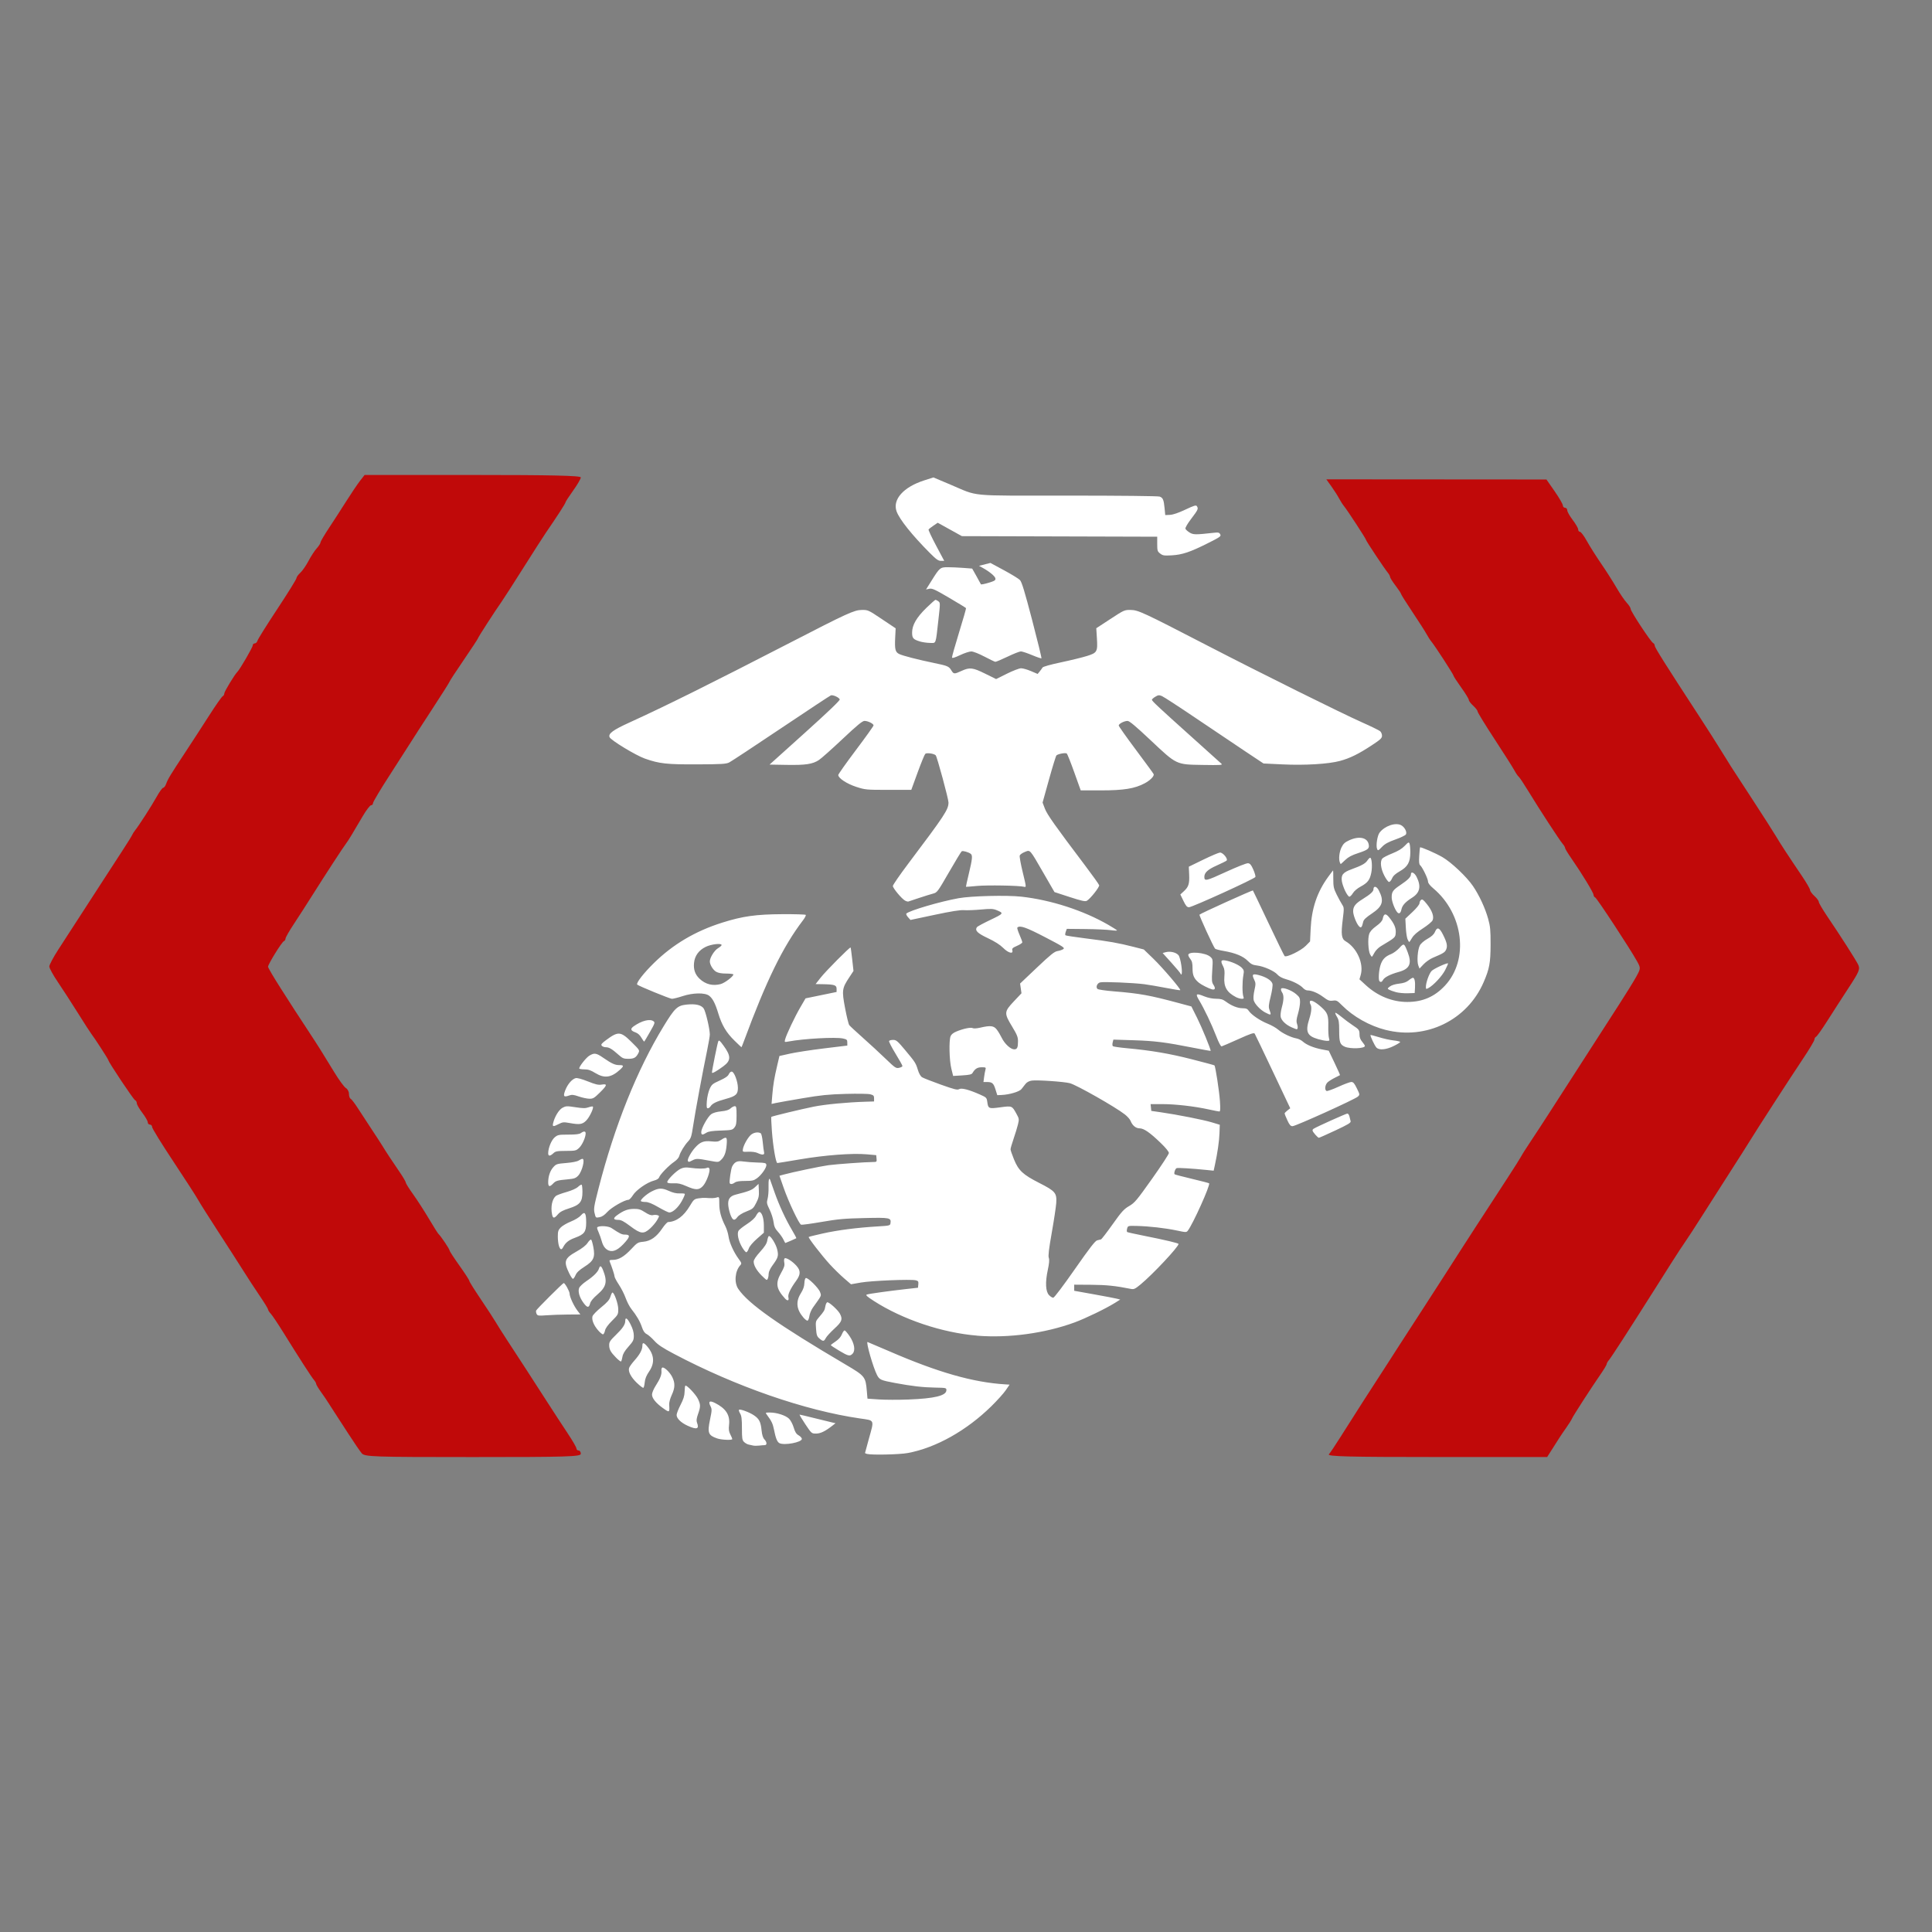<?xml version="1.0" encoding="UTF-8" standalone="no"?>
<!-- Created with Inkscape (http://www.inkscape.org/) -->

<svg
   width="150mm"
   height="150mm"
   viewBox="0 0 150 150"
   version="1.1"
   id="svg5"
   inkscape:export-filename="C:\Users\eliso\Documents\GitHub\marinecoders.github.io\assets\press\marinecoders_profile.png"
   inkscape:export-xdpi="86.699997"
   inkscape:export-ydpi="86.699997"
   inkscape:version="1.1.1 (3bf5ae0d25, 2021-09-20)"
   sodipodi:docname="marinecoders_small_text.svg"
   xmlns:inkscape="http://www.inkscape.org/namespaces/inkscape"
   xmlns:sodipodi="http://sodipodi.sourceforge.net/DTD/sodipodi-0.dtd"
   xmlns="http://www.w3.org/2000/svg"
   xmlns:svg="http://www.w3.org/2000/svg">
  <rect x="0" y="0" width="150" height="150" fill="#808080" stroke="none"/>
  <sodipodi:namedview
     id="namedview7"
     pagecolor="#979797"
     bordercolor="#666666"
     borderopacity="1.0"
     inkscape:pageshadow="2"
     inkscape:pageopacity="0"
     inkscape:pagecheckerboard="0"
     inkscape:document-units="mm"
     showgrid="false"
     inkscape:zoom="1.0104048"
     inkscape:cx="283.54972"
     inkscape:cy="333.03484"
     inkscape:window-width="1920"
     inkscape:window-height="991"
     inkscape:window-x="-9"
     inkscape:window-y="-9"
     inkscape:window-maximized="1"
     inkscape:current-layer="layer1" />
  <defs
     id="defs2">
    <rect
       x="-757.37"
       y="449.82"
       width="272.733"
       height="180.211"
       id="rect39684" />
  </defs>
  <g
     inkscape:label="Layer 1"
     inkscape:groupmode="layer"
     id="layer1">
    <circle
       style="fill:#d02929;fill-opacity:1;stroke:none;stroke-width:1;stroke-linecap:round;stroke-linejoin:round;paint-order:stroke fill markers"
       id="path19550"
       cx="164.285"
       cy="16.803"
       r="5" />
    <circle
       style="fill:#961c1c;fill-opacity:1;stroke:none;stroke-width:1;stroke-linecap:round;stroke-linejoin:round;paint-order:stroke fill markers"
       id="path19550-5"
       cx="164.47"
       cy="22.821"
       r="5" />
    <circle
       style="fill:#6f1414;fill-opacity:1;stroke:none;stroke-width:1;stroke-linecap:round;stroke-linejoin:round;paint-order:stroke fill markers"
       id="path19550-6"
       cx="164.378"
       cy="28.932"
       r="5" />
    <circle
       style="fill:#3a0b0b;fill-opacity:1;stroke:none;stroke-width:1;stroke-linecap:round;stroke-linejoin:round;paint-order:stroke fill markers"
       id="path19550-6-8"
       cx="164.47"
       cy="34.949"
       r="5" />
    <circle
       style="fill:#1a0505;fill-opacity:1;stroke:none;stroke-width:1;stroke-linecap:round;stroke-linejoin:round;paint-order:stroke fill markers"
       id="path19550-6-8-1"
       cx="164.563"
       cy="40.226"
       r="5" />
    <path
       style="fill:#c00909;stroke-width:0.17"
       d="m 28.082,112.827 c -0.14,-0.163 -0.598,-0.832 -1.018,-1.486 -0.421,-0.654 -0.91,-1.409 -1.089,-1.678 -0.178,-0.269 -0.4,-0.615 -0.494,-0.768 -0.093,-0.153 -0.342,-0.518 -0.552,-0.81 -0.21,-0.293 -0.382,-0.581 -0.382,-0.64 0,-0.06 -0.079,-0.201 -0.176,-0.313 -0.19,-0.221 -1.144,-1.7 -2.371,-3.677 -0.42,-0.677 -0.86,-1.333 -0.976,-1.457 -0.117,-0.124 -0.212,-0.274 -0.212,-0.331 0,-0.058 -0.296,-0.541 -0.658,-1.073 -0.362,-0.532 -0.921,-1.388 -1.243,-1.902 -0.322,-0.514 -1.191,-1.867 -1.932,-3.007 -0.741,-1.14 -1.465,-2.286 -1.609,-2.547 -0.144,-0.261 -1.004,-1.592 -1.91,-2.958 -0.907,-1.366 -1.649,-2.57 -1.649,-2.675 0,-0.105 -0.076,-0.191 -0.17,-0.191 -0.093,0 -0.17,-0.081 -0.17,-0.181 0,-0.1 -0.191,-0.432 -0.425,-0.738 -0.233,-0.306 -0.425,-0.639 -0.425,-0.739 0,-0.1 -0.061,-0.208 -0.136,-0.239 -0.127,-0.053 -2.071,-2.965 -2.071,-3.102 0,-0.067 -1.103,-1.772 -1.326,-2.049 -0.075,-0.093 -0.543,-0.819 -1.04,-1.613 -0.497,-0.794 -1.199,-1.879 -1.561,-2.412 -0.362,-0.532 -0.659,-1.075 -0.659,-1.205 0,-0.13 0.318,-0.726 0.706,-1.324 0.388,-0.598 1.077,-1.661 1.53,-2.362 0.453,-0.701 0.899,-1.388 0.99,-1.528 0.091,-0.14 0.536,-0.828 0.989,-1.528 0.453,-0.701 1.123,-1.732 1.488,-2.293 0.365,-0.56 0.695,-1.092 0.733,-1.181 0.037,-0.089 0.133,-0.242 0.213,-0.34 0.292,-0.358 1.282,-1.896 1.672,-2.597 0.221,-0.397 0.455,-0.722 0.52,-0.722 0.065,0 0.167,-0.134 0.226,-0.297 0.139,-0.384 0.328,-0.696 1.472,-2.43 0.52,-0.788 1.361,-2.083 1.868,-2.877 0.507,-0.794 0.98,-1.469 1.05,-1.5 0.07,-0.031 0.127,-0.128 0.127,-0.216 0,-0.144 0.805,-1.473 1.018,-1.68 0.196,-0.192 1.19,-1.902 1.19,-2.049 0,-0.087 0.071,-0.159 0.157,-0.159 0.087,0 0.182,-0.096 0.213,-0.212 0.03,-0.117 0.724,-1.224 1.541,-2.461 0.817,-1.237 1.485,-2.314 1.485,-2.394 0,-0.079 0.134,-0.266 0.297,-0.415 0.163,-0.149 0.45,-0.562 0.637,-0.918 0.187,-0.356 0.473,-0.796 0.637,-0.977 0.163,-0.181 0.297,-0.389 0.297,-0.462 0,-0.073 0.293,-0.574 0.651,-1.114 0.358,-0.54 0.965,-1.479 1.348,-2.086 0.384,-0.607 0.861,-1.314 1.06,-1.571 l 0.363,-0.467 h 8.393 c 6.128,0 8.393,0.052 8.393,0.192 0,0.106 -0.267,0.564 -0.594,1.019 -0.327,0.455 -0.594,0.867 -0.594,0.916 0,0.081 -0.67,1.118 -1.533,2.373 -0.193,0.28 -0.977,1.504 -1.744,2.719 -0.766,1.215 -1.528,2.4 -1.692,2.632 -0.499,0.705 -1.823,2.756 -1.823,2.824 0,0.035 -0.497,0.791 -1.104,1.681 -0.607,0.889 -1.104,1.648 -1.104,1.687 0,0.038 -0.614,1.011 -1.365,2.16 -0.751,1.15 -1.496,2.303 -1.656,2.563 -0.16,0.26 -0.883,1.386 -1.606,2.504 -0.724,1.117 -1.316,2.108 -1.316,2.203 0,0.094 -0.069,0.171 -0.154,0.171 -0.085,0 -0.387,0.401 -0.673,0.892 -0.735,1.262 -1.105,1.869 -1.264,2.073 -0.21,0.271 -1.594,2.393 -2.562,3.93 -0.477,0.757 -1.153,1.809 -1.504,2.338 -0.35,0.53 -0.637,1.031 -0.637,1.115 0,0.084 -0.06,0.178 -0.134,0.209 -0.162,0.068 -1.224,1.788 -1.224,1.981 0,0.075 0.439,0.823 0.976,1.663 1.184,1.851 1.135,1.776 2.08,3.213 0.829,1.26 1.101,1.693 2.098,3.331 0.36,0.592 0.761,1.137 0.892,1.212 0.13,0.075 0.237,0.278 0.237,0.453 0,0.174 0.057,0.343 0.127,0.374 0.07,0.031 0.323,0.362 0.562,0.736 0.239,0.374 0.736,1.133 1.104,1.687 0.368,0.554 0.745,1.137 0.839,1.294 0.217,0.365 0.685,1.075 1.299,1.972 0.266,0.389 0.484,0.761 0.484,0.826 0,0.066 0.255,0.473 0.566,0.906 0.312,0.433 0.861,1.284 1.221,1.891 0.36,0.607 0.697,1.142 0.75,1.189 0.176,0.157 0.859,1.174 0.859,1.279 0,0.057 0.344,0.586 0.764,1.175 0.42,0.589 0.764,1.119 0.764,1.178 0,0.059 0.401,0.702 0.892,1.429 0.49,0.727 1.006,1.518 1.146,1.758 0.14,0.24 0.549,0.886 0.909,1.436 1.268,1.94 1.771,2.716 2.907,4.482 0.631,0.981 1.444,2.228 1.807,2.772 0.363,0.544 0.661,1.06 0.661,1.146 0,0.087 0.076,0.157 0.17,0.157 0.093,0 0.17,0.115 0.17,0.255 0,0.223 -1.044,0.255 -8.38,0.255 -7.771,0 -8.398,-0.022 -8.634,-0.297 z m 75.094,0.085 c 0.102,-0.117 0.498,-0.709 0.881,-1.316 1.116,-1.771 2.316,-3.643 3.702,-5.774 0.091,-0.14 0.484,-0.751 0.873,-1.359 0.389,-0.607 1.205,-1.868 1.814,-2.802 0.609,-0.934 1.349,-2.08 1.644,-2.547 0.296,-0.467 0.933,-1.46 1.417,-2.208 0.483,-0.747 0.952,-1.473 1.042,-1.613 0.223,-0.348 1.286,-1.983 2.485,-3.821 0.548,-0.841 1.035,-1.613 1.083,-1.715 0.048,-0.103 0.363,-0.6 0.7,-1.104 0.338,-0.504 1.031,-1.566 1.541,-2.36 2.917,-4.541 4.162,-6.475 5.324,-8.27 0.556,-0.859 1.17,-1.853 1.364,-2.208 0.347,-0.634 0.347,-0.656 0.039,-1.208 -0.55,-0.987 -3.098,-4.869 -3.234,-4.928 -0.072,-0.031 -0.131,-0.125 -0.131,-0.209 0,-0.164 -0.917,-1.671 -1.716,-2.819 -0.271,-0.389 -0.492,-0.755 -0.492,-0.814 0,-0.059 -0.081,-0.199 -0.18,-0.312 -0.232,-0.264 -1.804,-2.674 -2.646,-4.058 -0.359,-0.589 -0.706,-1.112 -0.771,-1.16 -0.066,-0.049 -0.221,-0.278 -0.347,-0.509 -0.125,-0.231 -0.817,-1.322 -1.538,-2.423 -0.721,-1.101 -1.311,-2.064 -1.311,-2.139 0,-0.075 -0.153,-0.275 -0.34,-0.444 -0.187,-0.169 -0.34,-0.372 -0.34,-0.45 0,-0.079 -0.267,-0.515 -0.594,-0.97 -0.327,-0.455 -0.594,-0.865 -0.594,-0.912 0,-0.095 -1.43,-2.3 -1.714,-2.643 -0.1,-0.121 -0.273,-0.389 -0.384,-0.594 -0.111,-0.206 -0.601,-0.972 -1.09,-1.703 -0.488,-0.731 -0.888,-1.366 -0.888,-1.412 0,-0.046 -0.191,-0.334 -0.425,-0.64 -0.234,-0.306 -0.425,-0.61 -0.425,-0.675 0,-0.065 -0.077,-0.211 -0.171,-0.324 -0.262,-0.315 -1.697,-2.473 -1.697,-2.553 0,-0.084 -1.455,-2.316 -1.714,-2.628 -0.1,-0.121 -0.272,-0.39 -0.381,-0.597 -0.109,-0.207 -0.375,-0.624 -0.592,-0.926 l -0.394,-0.55 8.545,0.006 8.545,0.006 0.637,0.917 c 0.35,0.505 0.637,0.998 0.637,1.097 0,0.099 0.076,0.18 0.17,0.18 0.093,0 0.17,0.088 0.17,0.196 0,0.108 0.191,0.447 0.425,0.753 0.234,0.306 0.425,0.638 0.425,0.738 0,0.1 0.062,0.181 0.139,0.181 0.076,0 0.319,0.325 0.539,0.722 0.22,0.397 0.715,1.18 1.1,1.741 0.385,0.56 0.92,1.4 1.19,1.865 0.27,0.466 0.63,0.996 0.8,1.178 0.17,0.182 0.309,0.401 0.309,0.486 0,0.189 1.564,2.562 1.741,2.641 0.07,0.031 0.127,0.126 0.127,0.21 0,0.144 0.798,1.411 3.47,5.507 0.609,0.934 1.358,2.108 1.663,2.608 0.306,0.5 0.671,1.087 0.811,1.303 0.14,0.216 0.904,1.39 1.698,2.608 0.794,1.218 1.596,2.473 1.783,2.788 0.362,0.611 0.929,1.479 1.981,3.032 0.358,0.529 0.651,1.033 0.651,1.12 0,0.087 0.153,0.297 0.34,0.466 0.187,0.169 0.34,0.376 0.34,0.459 0,0.084 0.295,0.587 0.656,1.12 1.011,1.491 2.171,3.303 2.392,3.736 0.177,0.346 0.097,0.547 -0.712,1.783 -0.501,0.766 -1.251,1.928 -1.665,2.582 -0.414,0.654 -0.811,1.214 -0.882,1.245 -0.07,0.031 -0.128,0.13 -0.128,0.221 0,0.09 -0.401,0.763 -0.892,1.496 -0.973,1.454 -3.575,5.476 -4.118,6.365 -0.187,0.306 -0.899,1.428 -1.584,2.493 -0.684,1.065 -1.655,2.586 -2.157,3.379 -0.502,0.794 -1.074,1.673 -1.271,1.953 -0.197,0.28 -0.673,1.006 -1.057,1.613 -0.384,0.607 -0.965,1.524 -1.29,2.038 -2.187,3.455 -3.391,5.318 -3.591,5.554 -0.095,0.113 -0.173,0.253 -0.173,0.312 0,0.059 -0.221,0.425 -0.49,0.814 -0.713,1.029 -2.131,3.226 -2.208,3.424 -0.037,0.093 -0.228,0.397 -0.425,0.676 -0.197,0.278 -0.434,0.627 -0.528,0.775 -0.093,0.148 -0.349,0.551 -0.569,0.895 l -0.399,0.626 h -8.566 c -6.838,0 -8.528,-0.043 -8.38,-0.212 z"
       id="path5739" />
    <path
       style="fill:#ffffff;stroke-width:0.082"
       d="m 67.306,112.88 c -0.08,-0.021 -0.145,-0.052 -0.145,-0.07 0,-0.017 0.131,-0.502 0.291,-1.076 0.432,-1.551 0.481,-1.437 -0.686,-1.606 -4.279,-0.62 -9.642,-2.481 -14.434,-5.011 -0.896,-0.473 -1.253,-0.711 -1.53,-1.019 -0.199,-0.221 -0.465,-0.455 -0.592,-0.519 -0.164,-0.083 -0.27,-0.238 -0.37,-0.538 -0.149,-0.447 -0.411,-0.898 -0.822,-1.413 -0.138,-0.173 -0.336,-0.553 -0.439,-0.843 -0.103,-0.29 -0.34,-0.758 -0.526,-1.039 -0.186,-0.281 -0.338,-0.567 -0.338,-0.635 0,-0.109 -0.206,-0.743 -0.374,-1.151 -0.05,-0.121 -0.012,-0.143 0.244,-0.143 0.447,0 0.879,-0.255 1.428,-0.843 0.461,-0.494 0.513,-0.526 0.929,-0.564 0.571,-0.053 1.03,-0.375 1.471,-1.03 0.183,-0.272 0.389,-0.497 0.457,-0.5 0.647,-0.032 1.213,-0.452 1.691,-1.256 0.289,-0.486 0.341,-0.532 0.662,-0.584 0.192,-0.031 0.442,-0.048 0.556,-0.038 0.434,0.038 0.712,0.028 0.886,-0.033 0.173,-0.06 0.18,-0.041 0.18,0.492 6.28e-4,0.572 0.143,1.099 0.471,1.74 0.103,0.202 0.214,0.558 0.246,0.791 0.066,0.48 0.401,1.225 0.784,1.745 0.231,0.313 0.246,0.367 0.137,0.485 -0.422,0.458 -0.5,1.355 -0.162,1.852 0.787,1.159 3.078,2.774 8.314,5.86 1.527,0.9 1.569,0.952 1.664,2.057 l 0.052,0.601 0.882,0.06 c 0.485,0.033 1.518,0.036 2.295,0.006 2.046,-0.078 2.95,-0.301 2.95,-0.728 -7.9e-5,-0.176 -0.031,-0.182 -0.858,-0.197 -0.961,-0.015 -1.842,-0.117 -3.131,-0.359 -1.114,-0.209 -1.207,-0.25 -1.4,-0.624 -0.298,-0.578 -0.866,-2.557 -0.734,-2.557 0.015,0 0.754,0.315 1.641,0.699 3.826,1.66 6.544,2.437 9.075,2.592 l 0.313,0.019 -0.299,0.436 c -0.164,0.24 -0.661,0.792 -1.104,1.228 -1.936,1.904 -4.312,3.237 -6.498,3.645 -0.635,0.119 -2.801,0.167 -3.175,0.07 z m -8.83,-0.647 c -0.091,-0.021 -0.251,-0.056 -0.355,-0.078 -0.104,-0.022 -0.263,-0.112 -0.353,-0.201 -0.144,-0.141 -0.164,-0.274 -0.164,-1.068 0,-0.706 -0.031,-0.959 -0.141,-1.142 -0.078,-0.129 -0.117,-0.259 -0.088,-0.287 0.082,-0.081 0.809,0.188 1.166,0.431 0.405,0.276 0.522,0.506 0.588,1.164 0.037,0.359 0.106,0.581 0.219,0.7 0.205,0.214 0.215,0.449 0.02,0.45 -0.08,6.1e-4 -0.276,0.015 -0.436,0.035 -0.16,0.019 -0.366,0.017 -0.457,-0.004 z m 2.026,-0.196 c -0.165,-0.095 -0.277,-0.377 -0.408,-1.036 -0.094,-0.469 -0.188,-0.668 -0.546,-1.149 -0.136,-0.183 -0.135,-0.184 0.232,-0.184 0.53,0 1.221,0.224 1.482,0.481 0.124,0.122 0.286,0.428 0.361,0.684 0.104,0.351 0.196,0.497 0.385,0.607 0.136,0.079 0.248,0.203 0.248,0.275 0,0.272 -1.397,0.53 -1.755,0.324 z m -4.832,-0.361 c -0.687,-0.241 -0.757,-0.431 -0.544,-1.456 0.153,-0.736 0.156,-0.81 0.031,-1.054 -0.183,-0.361 -0.06,-0.448 0.347,-0.244 0.856,0.43 1.185,0.936 1.101,1.692 -0.041,0.364 -0.019,0.531 0.099,0.758 0.083,0.16 0.151,0.321 0.151,0.356 0,0.104 -0.845,0.067 -1.185,-0.052 z m 6.849,-1.109 c -0.271,-0.405 -0.467,-0.736 -0.435,-0.736 0.032,0 0.56,0.125 1.175,0.278 0.614,0.153 1.228,0.303 1.364,0.333 l 0.247,0.055 -0.206,0.163 c -0.575,0.455 -0.953,0.642 -1.299,0.642 -0.354,0 -0.354,-2.5e-4 -0.847,-0.736 z m -9.135,0.125 c -0.517,-0.237 -0.851,-0.564 -0.851,-0.834 0,-0.107 0.137,-0.46 0.305,-0.785 0.226,-0.438 0.307,-0.7 0.314,-1.015 0.005,-0.233 0.031,-0.446 0.058,-0.473 0.089,-0.088 0.825,0.688 0.988,1.042 0.201,0.436 0.202,0.579 3.16e-4,1.154 -0.121,0.346 -0.142,0.519 -0.083,0.672 0.193,0.5 -0.014,0.567 -0.731,0.239 z m -1.935,-1.383 c -0.531,-0.383 -0.827,-0.754 -0.827,-1.036 0,-0.13 0.124,-0.431 0.276,-0.668 0.362,-0.565 0.488,-0.887 0.456,-1.166 -0.014,-0.126 0.016,-0.243 0.068,-0.261 0.153,-0.053 0.588,0.362 0.773,0.738 0.229,0.465 0.218,0.836 -0.042,1.395 -0.132,0.284 -0.208,0.578 -0.196,0.766 0.037,0.609 0.023,0.615 -0.507,0.232 z m -1.988,-1.927 c -0.47,-0.45 -0.706,-0.899 -0.618,-1.174 0.031,-0.098 0.22,-0.361 0.419,-0.584 0.414,-0.466 0.612,-0.834 0.612,-1.138 0,-0.28 0.104,-0.268 0.37,0.043 0.556,0.649 0.607,1.291 0.157,1.949 -0.213,0.311 -0.316,0.563 -0.343,0.838 -0.021,0.216 -0.068,0.411 -0.104,0.433 -0.036,0.022 -0.257,-0.143 -0.491,-0.367 z m -1.642,-1.988 c -0.415,-0.424 -0.522,-0.624 -0.522,-0.974 0,-0.227 0.086,-0.357 0.505,-0.761 0.532,-0.514 0.742,-0.823 0.742,-1.092 0,-0.337 0.161,-0.239 0.409,0.249 0.177,0.348 0.256,0.623 0.256,0.887 0,0.343 -0.044,0.432 -0.415,0.85 -0.292,0.328 -0.431,0.563 -0.468,0.791 -0.029,0.178 -0.079,0.34 -0.111,0.36 -0.032,0.019 -0.21,-0.119 -0.395,-0.308 z m 17.327,-0.531 c -0.353,-0.212 -0.642,-0.403 -0.642,-0.425 -6.34e-4,-0.022 0.164,-0.15 0.365,-0.283 0.237,-0.157 0.41,-0.351 0.49,-0.552 0.068,-0.17 0.164,-0.31 0.213,-0.31 0.049,0 0.225,0.201 0.391,0.447 0.369,0.546 0.467,1.105 0.238,1.353 -0.211,0.229 -0.333,0.203 -1.055,-0.23 z m -1.525,-0.94 c -0.191,-0.162 -0.228,-0.268 -0.264,-0.762 -0.04,-0.543 -0.029,-0.589 0.199,-0.854 0.428,-0.497 0.471,-0.57 0.521,-0.87 0.027,-0.162 0.094,-0.31 0.148,-0.328 0.127,-0.042 0.831,0.593 0.987,0.889 0.228,0.433 0.159,0.618 -0.429,1.157 -0.301,0.276 -0.601,0.604 -0.667,0.729 -0.145,0.276 -0.209,0.281 -0.494,0.039 z m 12.247,-0.224 c -2.714,-0.221 -5.788,-1.253 -8.026,-2.695 -0.532,-0.343 -0.654,-0.455 -0.54,-0.496 0.17,-0.061 1.725,-0.278 3.056,-0.426 l 0.914,-0.102 0.026,-0.261 c 0.022,-0.225 -0.006,-0.269 -0.198,-0.316 -0.384,-0.095 -3.437,0.03 -4.257,0.173 l -0.772,0.135 -0.539,-0.465 c -0.296,-0.256 -0.79,-0.74 -1.098,-1.076 -0.636,-0.695 -1.702,-2.075 -1.645,-2.131 0.021,-0.02 0.517,-0.144 1.102,-0.274 1.155,-0.257 2.652,-0.45 4.222,-0.544 0.957,-0.057 0.998,-0.067 1.024,-0.248 0.062,-0.43 -0.032,-0.449 -2.02,-0.403 -1.555,0.035 -2.055,0.08 -3.322,0.299 -0.82,0.141 -1.539,0.239 -1.598,0.217 -0.163,-0.061 -0.972,-1.771 -1.346,-2.843 l -0.334,-0.958 0.307,-0.085 c 0.681,-0.188 2.922,-0.658 3.507,-0.735 0.636,-0.084 2.86,-0.244 3.433,-0.246 0.307,-9.63e-4 0.316,-0.009 0.291,-0.267 l -0.026,-0.266 -0.748,-0.066 c -1.118,-0.098 -3.239,0.063 -5.17,0.392 -0.924,0.158 -1.715,0.286 -1.757,0.286 -0.116,0 -0.339,-1.313 -0.425,-2.503 -0.042,-0.577 -0.062,-1.062 -0.045,-1.079 0.052,-0.051 2.282,-0.59 3.284,-0.793 0.888,-0.18 2.597,-0.343 4.072,-0.387 l 0.623,-0.019 v -0.24 c 0,-0.205 -0.042,-0.251 -0.291,-0.316 -0.162,-0.043 -1.007,-0.057 -1.911,-0.031 -1.344,0.037 -1.918,0.095 -3.366,0.341 -0.96,0.163 -1.89,0.328 -2.068,0.367 l -0.323,0.071 0.058,-0.703 c 0.066,-0.795 0.151,-1.305 0.389,-2.317 l 0.165,-0.703 0.824,-0.184 c 0.453,-0.101 1.638,-0.283 2.634,-0.404 l 1.811,-0.22 v -0.238 c 0,-0.211 -0.037,-0.246 -0.332,-0.311 -0.575,-0.126 -3.042,0.009 -4.229,0.232 -0.32,0.06 -0.323,0.058 -0.267,-0.162 0.094,-0.369 0.753,-1.758 1.183,-2.495 l 0.404,-0.692 1.205,-0.248 1.205,-0.248 v -0.244 c 0,-0.288 -0.163,-0.343 -1.065,-0.359 l -0.566,-0.009 0.4,-0.509 c 0.396,-0.503 2.264,-2.385 2.317,-2.333 0.015,0.015 0.072,0.43 0.126,0.924 l 0.099,0.897 -0.344,0.524 c -0.546,0.83 -0.567,0.995 -0.307,2.37 0.123,0.648 0.267,1.238 0.322,1.311 0.054,0.073 0.529,0.514 1.055,0.981 0.526,0.466 1.316,1.195 1.756,1.62 0.749,0.723 0.816,0.768 1.06,0.716 0.143,-0.031 0.26,-0.094 0.26,-0.14 0,-0.046 -0.245,-0.484 -0.545,-0.974 -0.3,-0.49 -0.522,-0.927 -0.494,-0.972 0.028,-0.045 0.172,-0.082 0.319,-0.082 0.238,0 0.342,0.089 0.93,0.792 0.785,0.94 0.826,1.003 0.994,1.557 0.077,0.253 0.206,0.478 0.315,0.548 0.102,0.066 0.756,0.323 1.454,0.572 1.062,0.379 1.294,0.437 1.428,0.355 0.183,-0.113 0.76,0.037 1.632,0.424 0.486,0.216 0.509,0.239 0.554,0.572 0.071,0.519 0.112,0.536 1.014,0.414 0.907,-0.122 0.903,-0.124 1.242,0.488 0.218,0.394 0.224,0.434 0.126,0.839 -0.057,0.234 -0.21,0.736 -0.34,1.115 -0.13,0.379 -0.237,0.747 -0.237,0.817 -2.51e-4,0.07 0.12,0.421 0.266,0.78 0.357,0.874 0.692,1.186 1.967,1.835 1.248,0.636 1.365,0.775 1.315,1.558 -0.02,0.292 -0.174,1.322 -0.345,2.288 -0.228,1.289 -0.29,1.813 -0.233,1.967 0.056,0.148 0.032,0.423 -0.078,0.94 -0.207,0.967 -0.172,1.673 0.096,1.954 0.109,0.114 0.257,0.205 0.329,0.203 0.075,-0.002 0.782,-0.937 1.668,-2.207 1.172,-1.679 1.587,-2.214 1.745,-2.25 0.114,-0.026 0.246,-0.058 0.293,-0.072 0.047,-0.013 0.452,-0.54 0.9,-1.17 0.703,-0.989 0.879,-1.183 1.285,-1.419 0.429,-0.25 0.584,-0.434 1.775,-2.112 0.718,-1.011 1.307,-1.913 1.31,-2.004 0.004,-0.102 -0.24,-0.402 -0.639,-0.787 -0.837,-0.808 -1.305,-1.131 -1.639,-1.131 -0.289,0 -0.56,-0.226 -0.697,-0.582 -0.046,-0.118 -0.244,-0.341 -0.442,-0.497 -0.733,-0.576 -3.746,-2.287 -4.273,-2.426 -0.452,-0.12 -2.567,-0.263 -2.962,-0.201 -0.206,0.032 -0.377,0.126 -0.485,0.264 -0.092,0.118 -0.231,0.296 -0.309,0.396 -0.154,0.198 -0.93,0.429 -1.53,0.456 l -0.347,0.015 -0.136,-0.436 c -0.153,-0.493 -0.254,-0.583 -0.655,-0.585 l -0.282,-9.85e-4 0.051,-0.388 c 0.028,-0.214 0.075,-0.471 0.105,-0.572 0.049,-0.169 0.026,-0.184 -0.289,-0.184 -0.339,0 -0.524,0.115 -0.717,0.444 -0.066,0.113 -0.235,0.153 -0.794,0.187 l -0.71,0.043 -0.141,-0.574 c -0.157,-0.639 -0.192,-2.164 -0.059,-2.509 0.052,-0.136 0.21,-0.265 0.436,-0.36 0.544,-0.227 1.134,-0.351 1.28,-0.271 0.078,0.043 0.316,0.028 0.599,-0.038 0.788,-0.182 1.042,-0.151 1.276,0.154 0.112,0.146 0.287,0.439 0.389,0.65 0.221,0.456 0.685,0.882 0.959,0.882 0.234,0 0.297,-0.134 0.297,-0.637 0,-0.312 -0.079,-0.509 -0.457,-1.131 -0.632,-1.042 -0.625,-1.151 0.135,-1.956 l 0.592,-0.628 -0.054,-0.378 -0.054,-0.378 1.306,-1.238 c 1.07,-1.014 1.36,-1.247 1.605,-1.285 0.164,-0.026 0.366,-0.095 0.448,-0.154 0.134,-0.096 -0.02,-0.196 -1.415,-0.921 -1.486,-0.773 -1.964,-0.939 -2.157,-0.748 -0.03,0.029 0.045,0.277 0.166,0.551 0.121,0.274 0.219,0.541 0.218,0.595 -9.22e-4,0.053 -0.185,0.176 -0.41,0.273 -0.34,0.147 -0.4,0.205 -0.362,0.347 0.085,0.318 -0.316,0.21 -0.718,-0.193 -0.241,-0.241 -0.64,-0.495 -1.183,-0.751 -0.816,-0.385 -1.019,-0.588 -0.854,-0.851 0.033,-0.053 0.504,-0.307 1.047,-0.566 1.052,-0.502 1.065,-0.521 0.472,-0.763 -0.257,-0.105 -0.452,-0.112 -1.205,-0.043 -0.494,0.045 -1.085,0.067 -1.314,0.049 -0.289,-0.023 -0.984,0.087 -2.285,0.363 l -1.87,0.397 -0.193,-0.217 c -0.106,-0.119 -0.162,-0.245 -0.125,-0.28 0.262,-0.24 2.613,-0.931 4.057,-1.191 0.988,-0.178 3.742,-0.245 4.875,-0.119 2.298,0.256 4.807,1.069 6.738,2.182 0.354,0.204 0.661,0.399 0.682,0.432 0.021,0.033 -0.194,0.027 -0.478,-0.013 -0.283,-0.04 -1.169,-0.08 -1.967,-0.088 l -1.451,-0.015 -0.081,0.223 c -0.044,0.123 -0.056,0.247 -0.026,0.277 0.03,0.029 0.757,0.14 1.615,0.247 1.732,0.214 2.509,0.352 3.68,0.651 l 0.789,0.202 0.737,0.712 c 0.711,0.687 2.162,2.384 2.094,2.45 -0.017,0.017 -0.513,-0.061 -1.1,-0.175 -0.587,-0.114 -1.347,-0.244 -1.69,-0.289 -0.846,-0.11 -3.167,-0.207 -3.427,-0.142 -0.237,0.059 -0.363,0.371 -0.206,0.511 0.056,0.05 0.625,0.133 1.265,0.185 2.016,0.163 2.78,0.302 5.089,0.923 l 0.934,0.251 0.455,0.91 c 0.354,0.708 1.043,2.386 1.043,2.538 0,0.013 -0.612,-0.096 -1.361,-0.244 -2.149,-0.426 -2.977,-0.53 -4.639,-0.582 l -1.554,-0.049 -0.057,0.222 c -0.031,0.122 -0.024,0.252 0.015,0.288 0.04,0.036 0.54,0.109 1.112,0.161 1.883,0.175 3.26,0.409 5.01,0.854 0.95,0.242 1.744,0.456 1.765,0.476 0.079,0.078 0.375,2.004 0.426,2.772 0.039,0.589 0.028,0.808 -0.042,0.808 -0.053,0 -0.426,-0.072 -0.828,-0.16 -1.113,-0.244 -2.58,-0.412 -3.597,-0.412 h -0.915 l 0.026,0.263 0.026,0.263 0.748,0.108 c 1.298,0.188 3.3,0.584 3.947,0.78 l 0.623,0.189 -0.022,0.649 c -0.021,0.624 -0.156,1.553 -0.357,2.477 l -0.096,0.439 -0.594,-0.06 c -1.047,-0.107 -2.169,-0.176 -2.277,-0.139 -0.113,0.038 -0.236,0.405 -0.16,0.479 0.026,0.025 0.629,0.183 1.341,0.352 0.712,0.168 1.314,0.325 1.337,0.348 0.117,0.115 -1.255,3.165 -1.655,3.68 -0.105,0.135 -0.149,0.134 -0.85,-0.015 -0.887,-0.188 -2.144,-0.333 -3.1,-0.355 -0.697,-0.017 -0.699,-0.015 -0.761,0.208 -0.034,0.123 -0.031,0.244 0.008,0.267 0.039,0.023 0.613,0.151 1.276,0.283 1.697,0.338 2.712,0.579 2.709,0.642 -0.01,0.235 -2,2.358 -2.941,3.136 -0.426,0.352 -0.526,0.4 -0.748,0.355 -1.209,-0.241 -1.901,-0.314 -3.082,-0.322 l -1.33,-0.009 v 0.237 0.238 l 1.533,0.275 c 0.843,0.151 1.647,0.305 1.787,0.341 l 0.254,0.066 -0.415,0.26 c -0.709,0.443 -2.288,1.207 -3.138,1.518 -2.3,0.842 -5.119,1.225 -7.557,1.026 z m -29.431,-0.413 c -0.338,-0.388 -0.508,-0.811 -0.437,-1.087 0.026,-0.103 0.328,-0.416 0.671,-0.694 0.479,-0.39 0.645,-0.581 0.721,-0.83 0.054,-0.178 0.125,-0.323 0.158,-0.323 0.14,0 0.449,0.878 0.451,1.285 0.003,0.412 -0.014,0.443 -0.484,0.91 -0.315,0.313 -0.506,0.578 -0.542,0.752 -0.031,0.148 -0.097,0.283 -0.148,0.299 -0.051,0.017 -0.226,-0.124 -0.39,-0.312 z m 15.941,-0.99 c -0.543,-0.633 -0.608,-1.232 -0.206,-1.875 0.187,-0.299 0.272,-0.54 0.28,-0.794 0.006,-0.207 0.056,-0.38 0.114,-0.399 0.159,-0.052 1.002,0.781 1.107,1.096 0.102,0.305 0.146,0.21 -0.561,1.2 -0.123,0.173 -0.245,0.464 -0.27,0.647 -0.025,0.183 -0.088,0.347 -0.14,0.364 -0.051,0.017 -0.197,-0.091 -0.324,-0.239 z m -20.712,-0.279 c -0.044,-0.084 -0.062,-0.204 -0.04,-0.266 0.039,-0.108 2.072,-2.135 2.141,-2.135 0.098,0 0.455,0.64 0.456,0.816 9.42e-4,0.253 0.334,0.97 0.623,1.344 l 0.215,0.277 -0.981,0.007 c -0.539,0.004 -1.285,0.03 -1.658,0.059 -0.609,0.047 -0.685,0.037 -0.757,-0.102 z m 3.641,-0.856 c -0.317,-0.431 -0.45,-0.884 -0.342,-1.164 0.044,-0.113 0.297,-0.352 0.562,-0.531 0.558,-0.375 0.897,-0.713 0.977,-0.975 0.081,-0.264 0.176,-0.228 0.316,0.123 0.355,0.889 0.261,1.297 -0.439,1.895 -0.314,0.269 -0.519,0.516 -0.561,0.678 -0.097,0.37 -0.225,0.363 -0.513,-0.027 z m 15.643,-0.343 c -0.691,-0.753 -0.759,-1.193 -0.306,-1.989 0.243,-0.427 0.29,-0.579 0.247,-0.804 -0.031,-0.162 -0.016,-0.299 0.034,-0.33 0.12,-0.073 0.602,0.233 0.909,0.577 0.342,0.383 0.334,0.683 -0.03,1.182 -0.434,0.595 -0.649,1.052 -0.594,1.268 0.067,0.264 -0.062,0.312 -0.261,0.095 z m -1.826,-1.796 c -0.392,-0.4 -0.608,-0.782 -0.608,-1.075 0,-0.134 0.172,-0.395 0.501,-0.759 0.36,-0.399 0.515,-0.642 0.551,-0.864 0.028,-0.17 0.081,-0.328 0.12,-0.351 0.126,-0.076 0.563,0.622 0.659,1.053 0.109,0.487 0.068,0.622 -0.377,1.229 -0.168,0.229 -0.291,0.494 -0.291,0.627 0,0.261 -0.074,0.488 -0.158,0.488 -0.031,0 -0.21,-0.156 -0.398,-0.347 z m -14.931,-0.163 c -0.45,-0.931 -0.373,-1.161 0.569,-1.691 0.447,-0.252 0.731,-0.474 0.867,-0.681 0.111,-0.169 0.234,-0.276 0.273,-0.238 0.039,0.038 0.113,0.295 0.165,0.571 0.151,0.799 0.029,1.072 -0.681,1.524 -0.416,0.265 -0.611,0.447 -0.699,0.656 -0.068,0.159 -0.159,0.289 -0.204,0.289 -0.045,0 -0.175,-0.193 -0.289,-0.429 z m 13.416,-2.038 c -0.282,-0.485 -0.4,-1.038 -0.27,-1.265 0.047,-0.083 0.341,-0.316 0.652,-0.518 0.365,-0.237 0.619,-0.47 0.712,-0.654 0.08,-0.157 0.192,-0.286 0.248,-0.286 0.194,0 0.355,0.476 0.355,1.05 v 0.559 l -0.536,0.471 c -0.318,0.279 -0.574,0.582 -0.629,0.743 -0.051,0.15 -0.135,0.286 -0.187,0.303 -0.051,0.017 -0.207,-0.165 -0.345,-0.403 z m -10.353,0.266 c -0.258,-0.107 -0.433,-0.342 -0.536,-0.723 -0.052,-0.192 -0.165,-0.511 -0.251,-0.709 -0.137,-0.314 -0.141,-0.366 -0.031,-0.407 0.254,-0.096 0.824,-0.043 1.034,0.096 0.672,0.445 0.805,0.51 1.047,0.51 0.397,6.44e-4 0.41,0.135 0.05,0.552 -0.535,0.62 -0.944,0.832 -1.313,0.68 z m -3.856,-0.345 c -0.05,-0.141 -0.091,-0.472 -0.091,-0.734 0,-0.409 0.033,-0.51 0.229,-0.711 0.126,-0.129 0.481,-0.336 0.79,-0.46 0.328,-0.132 0.65,-0.329 0.773,-0.473 0.3,-0.35 0.41,-0.202 0.41,0.55 0,0.73 -0.137,0.917 -0.873,1.188 -0.483,0.178 -0.725,0.369 -0.907,0.715 -0.132,0.251 -0.224,0.231 -0.332,-0.073 z m 17.42,-0.515 c -0.075,-0.155 -0.265,-0.422 -0.421,-0.593 -0.222,-0.242 -0.296,-0.408 -0.341,-0.76 -0.031,-0.247 -0.169,-0.678 -0.305,-0.958 -0.225,-0.46 -0.239,-0.54 -0.157,-0.842 0.05,-0.183 0.084,-0.59 0.074,-0.903 -0.016,-0.547 0.042,-0.797 0.129,-0.558 0.023,0.063 0.176,0.498 0.341,0.967 0.347,0.988 0.856,2.089 1.36,2.937 0.194,0.327 0.341,0.606 0.325,0.619 -0.029,0.025 -0.827,0.372 -0.854,0.372 -0.008,0 -0.077,-0.127 -0.152,-0.282 z M 48.935,95.198 c -0.497,-0.374 -0.714,-0.487 -0.93,-0.487 -0.39,0 -0.425,-0.117 -0.106,-0.353 0.495,-0.364 0.839,-0.496 1.31,-0.5 0.381,-0.004 0.527,0.041 0.873,0.264 0.291,0.188 0.474,0.254 0.61,0.221 0.107,-0.026 0.266,-0.025 0.355,0.004 0.157,0.049 0.156,0.059 -0.026,0.378 -0.103,0.18 -0.346,0.472 -0.54,0.648 -0.509,0.461 -0.733,0.436 -1.545,-0.174 z m 7.799,-0.83 c -0.077,-0.189 -0.161,-0.518 -0.186,-0.733 -0.062,-0.514 0.103,-0.767 0.578,-0.887 1.005,-0.254 1.254,-0.351 1.501,-0.583 l 0.266,-0.25 0.025,0.511 c 0.021,0.427 -0.013,0.587 -0.208,0.969 -0.216,0.425 -0.27,0.472 -0.76,0.664 -0.315,0.123 -0.594,0.296 -0.693,0.429 -0.229,0.309 -0.359,0.279 -0.522,-0.12 z M 42.863,94.292 c -0.121,-0.595 0.005,-1.203 0.299,-1.442 0.07,-0.057 0.435,-0.192 0.811,-0.299 0.424,-0.121 0.769,-0.276 0.909,-0.408 0.124,-0.117 0.251,-0.188 0.282,-0.157 0.031,0.031 0.057,0.283 0.057,0.561 0,0.761 -0.197,1.004 -1.031,1.268 -0.488,0.154 -0.711,0.274 -0.877,0.47 -0.28,0.329 -0.384,0.331 -0.45,0.007 z m 3.299,-0.106 c -0.078,-0.335 -0.046,-0.532 0.306,-1.906 1.252,-4.881 2.998,-9.234 5.059,-12.608 0.864,-1.414 1.063,-1.601 1.783,-1.677 0.679,-0.071 1.115,0.025 1.316,0.29 0.153,0.201 0.484,1.595 0.484,2.037 0,0.124 -0.095,0.682 -0.21,1.238 -0.347,1.67 -0.926,4.789 -1.081,5.822 -0.128,0.851 -0.175,1 -0.386,1.226 -0.298,0.319 -0.62,0.85 -0.695,1.144 -0.033,0.13 -0.198,0.318 -0.4,0.454 -0.416,0.282 -1.093,0.981 -1.164,1.202 -0.033,0.103 -0.18,0.195 -0.409,0.255 -0.535,0.14 -1.377,0.729 -1.629,1.138 -0.119,0.193 -0.276,0.351 -0.35,0.353 -0.3,0.006 -1.324,0.595 -1.633,0.94 -0.22,0.246 -0.411,0.374 -0.611,0.411 -0.291,0.054 -0.292,0.052 -0.379,-0.32 z m 4.96,-0.458 c -0.502,-0.289 -0.794,-0.407 -1.013,-0.407 -0.169,0 -0.327,-0.031 -0.351,-0.069 -0.061,-0.097 0.426,-0.535 0.821,-0.74 0.55,-0.285 0.807,-0.296 1.343,-0.054 0.322,0.145 0.595,0.21 0.834,0.197 0.196,-0.009 0.38,0.006 0.409,0.034 0.029,0.029 -0.076,0.284 -0.234,0.567 -0.28,0.502 -0.701,0.885 -0.971,0.881 -0.073,-9.26e-4 -0.451,-0.185 -0.839,-0.409 z m 2.16,-1.639 c -0.42,-0.186 -0.64,-0.235 -0.99,-0.219 -0.296,0.013 -0.462,-0.013 -0.484,-0.079 -0.049,-0.143 0.681,-0.883 1.033,-1.047 0.227,-0.106 0.399,-0.125 0.723,-0.08 0.599,0.084 1.148,0.088 1.317,0.009 0.101,-0.047 0.16,-0.028 0.195,0.063 0.08,0.206 -0.225,1.037 -0.49,1.333 -0.305,0.341 -0.569,0.345 -1.305,0.019 z m -10.72,-0.3 c 6.3e-4,-0.464 0.15,-0.9 0.405,-1.18 0.214,-0.235 0.281,-0.256 0.994,-0.314 0.465,-0.038 0.845,-0.114 0.968,-0.193 0.112,-0.072 0.242,-0.131 0.289,-0.131 0.225,0 -0.019,0.981 -0.324,1.302 -0.19,0.2 -0.309,0.243 -0.8,0.288 -0.827,0.076 -0.943,0.11 -1.154,0.334 -0.267,0.283 -0.378,0.252 -0.378,-0.106 z m 14.095,0.076 c -0.056,-0.09 0.097,-1.135 0.192,-1.309 0.194,-0.357 0.4,-0.448 0.858,-0.379 0.241,0.036 0.737,0.073 1.102,0.082 0.585,0.015 0.668,0.035 0.689,0.174 0.032,0.208 -0.371,0.79 -0.728,1.048 -0.246,0.178 -0.371,0.207 -0.917,0.207 -0.428,0 -0.685,0.039 -0.794,0.12 -0.182,0.135 -0.339,0.158 -0.402,0.058 z M 53.408,90.137 c -0.068,-0.108 0.235,-0.672 0.551,-1.026 0.401,-0.449 0.671,-0.555 1.267,-0.495 0.426,0.043 0.547,0.025 0.757,-0.114 0.434,-0.287 0.487,-0.237 0.433,0.4 -0.051,0.602 -0.181,0.93 -0.469,1.186 -0.173,0.154 -0.198,0.154 -0.909,0.02 -0.892,-0.168 -0.986,-0.169 -1.287,-0.015 -0.282,0.144 -0.279,0.144 -0.342,0.043 z M 42.562,89.536 c 0,-0.407 0.254,-1.026 0.506,-1.235 0.235,-0.195 0.315,-0.21 1.063,-0.21 0.582,0 0.854,-0.033 0.97,-0.12 0.221,-0.164 0.369,-0.155 0.369,0.024 0,0.307 -0.265,0.898 -0.505,1.124 -0.236,0.223 -0.285,0.234 -1.028,0.237 -0.693,0.004 -0.803,0.023 -0.979,0.187 -0.255,0.236 -0.396,0.234 -0.396,-0.006 z m 16.247,-0.021 c -0.144,-0.067 -0.443,-0.107 -0.706,-0.095 -0.444,0.02 -0.456,0.013 -0.428,-0.184 0.042,-0.287 0.324,-0.818 0.577,-1.083 0.212,-0.222 0.603,-0.3 0.815,-0.162 0.051,0.033 0.119,0.336 0.151,0.673 0.032,0.337 0.079,0.696 0.104,0.797 0.054,0.218 -0.121,0.237 -0.513,0.055 z m 43.304,-1.43 c -0.242,-0.282 -0.261,-0.364 -0.111,-0.457 0.262,-0.162 2.506,-1.171 2.606,-1.171 0.062,0 0.135,0.101 0.163,0.225 0.028,0.123 0.069,0.29 0.091,0.369 0.032,0.117 -0.191,0.252 -1.18,0.715 -0.671,0.314 -1.25,0.571 -1.287,0.571 -0.037,0 -0.163,-0.113 -0.282,-0.251 z M 54.445,87.893 c 0,-0.286 0.502,-1.189 0.769,-1.385 0.146,-0.107 0.426,-0.187 0.773,-0.223 0.385,-0.039 0.599,-0.106 0.732,-0.229 0.103,-0.095 0.251,-0.173 0.328,-0.173 0.121,0 0.14,0.099 0.14,0.725 0,0.599 -0.029,0.76 -0.165,0.931 -0.155,0.194 -0.219,0.208 -1.064,0.237 -0.676,0.023 -0.954,0.066 -1.12,0.172 -0.298,0.192 -0.393,0.179 -0.393,-0.055 z m -11.503,-0.681 c 0.114,-0.504 0.45,-1.057 0.733,-1.207 0.262,-0.139 0.337,-0.142 1.004,-0.04 0.586,0.09 0.775,0.091 1.011,0.007 0.16,-0.057 0.312,-0.082 0.338,-0.057 0.094,0.092 -0.26,0.833 -0.522,1.092 -0.3,0.297 -0.508,0.325 -1.315,0.179 -0.425,-0.077 -0.515,-0.068 -0.807,0.082 -0.434,0.223 -0.504,0.214 -0.442,-0.056 z m 57.008,-0.235 c -0.118,-0.253 -0.214,-0.489 -0.214,-0.525 0,-0.036 0.099,-0.142 0.219,-0.236 l 0.219,-0.17 -1.344,-2.84 c -0.739,-1.562 -1.376,-2.891 -1.415,-2.953 -0.057,-0.09 -0.311,-0.006 -1.265,0.424 -0.656,0.295 -1.241,0.548 -1.3,0.562 -0.068,0.017 -0.225,-0.28 -0.43,-0.81 -0.353,-0.913 -0.925,-2.111 -1.324,-2.775 -0.305,-0.506 -0.236,-0.557 0.401,-0.299 0.287,0.116 0.637,0.188 0.924,0.189 0.367,0.002 0.52,0.046 0.748,0.215 0.441,0.329 0.916,0.519 1.302,0.521 0.282,0.002 0.378,0.042 0.487,0.206 0.202,0.303 0.87,0.757 1.463,0.994 0.287,0.115 0.651,0.32 0.809,0.456 0.334,0.288 1.003,0.611 1.419,0.685 0.16,0.028 0.384,0.137 0.499,0.242 0.282,0.258 0.848,0.492 1.486,0.613 l 0.53,0.101 0.448,0.939 c 0.247,0.516 0.438,0.947 0.425,0.958 -0.011,0.011 -0.191,0.102 -0.397,0.202 -0.206,0.101 -0.458,0.259 -0.561,0.351 -0.206,0.186 -0.255,0.61 -0.078,0.676 0.06,0.022 0.474,-0.126 0.92,-0.329 0.446,-0.204 0.895,-0.37 0.998,-0.37 0.146,0 0.238,0.106 0.426,0.493 0.237,0.487 0.238,0.494 0.078,0.645 -0.22,0.208 -4.832,2.295 -5.07,2.295 -0.15,0 -0.235,-0.096 -0.404,-0.459 z M 54.879,85.494 c 0.022,-0.304 0.119,-0.727 0.214,-0.94 0.159,-0.353 0.228,-0.411 0.782,-0.66 0.437,-0.196 0.638,-0.336 0.712,-0.496 0.062,-0.135 0.157,-0.213 0.237,-0.197 0.184,0.036 0.454,0.751 0.466,1.232 0.012,0.519 -0.145,0.669 -0.925,0.882 -0.729,0.199 -1.055,0.355 -1.192,0.571 -0.056,0.088 -0.154,0.161 -0.218,0.161 -0.092,0 -0.107,-0.116 -0.076,-0.553 z m -9.942,-0.364 c -0.419,-0.143 -0.533,-0.154 -0.768,-0.07 -0.406,0.144 -0.463,0.059 -0.279,-0.419 0.181,-0.467 0.524,-0.865 0.808,-0.935 0.116,-0.029 0.476,0.068 0.943,0.254 0.613,0.244 0.817,0.291 1.082,0.247 0.457,-0.076 0.424,0.054 -0.159,0.627 -0.432,0.425 -0.521,0.477 -0.81,0.471 -0.179,-0.004 -0.546,-0.082 -0.817,-0.175 z m 1.281,-1.821 c -0.353,-0.218 -0.547,-0.283 -0.852,-0.284 -0.217,-9.45e-4 -0.395,-0.032 -0.395,-0.07 0,-0.164 0.535,-0.84 0.784,-0.992 0.385,-0.234 0.536,-0.212 1.074,0.159 0.666,0.459 0.916,0.573 1.254,0.573 0.355,0 0.368,0.066 0.066,0.344 -0.685,0.634 -1.221,0.708 -1.932,0.269 z m 9.058,-0.036 c 0,-0.167 0.421,-2.255 0.486,-2.41 0.057,-0.136 0.113,-0.093 0.416,0.324 0.585,0.803 0.584,1.153 -0.003,1.588 -0.543,0.402 -0.898,0.6 -0.898,0.498 z m -7.253,-1.38 c -0.507,-0.451 -0.733,-0.586 -0.983,-0.586 -0.121,0 -0.265,-0.052 -0.319,-0.116 -0.08,-0.095 -0.017,-0.177 0.343,-0.444 0.93,-0.69 1.128,-0.675 1.958,0.146 0.649,0.642 0.654,0.65 0.537,0.879 -0.176,0.344 -0.339,0.435 -0.783,0.435 -0.349,0 -0.448,-0.041 -0.753,-0.313 z m 58.837,-0.566 c -0.137,-0.149 -0.5,-0.923 -0.454,-0.969 0.013,-0.013 0.308,0.062 0.652,0.169 0.344,0.107 0.856,0.221 1.139,0.252 0.283,0.031 0.514,0.086 0.514,0.122 0,0.036 -0.23,0.178 -0.512,0.316 -0.593,0.291 -1.131,0.335 -1.339,0.109 z m -2.443,-0.058 c -0.378,-0.162 -0.443,-0.343 -0.443,-1.244 -2.5e-4,-0.665 -0.03,-0.849 -0.171,-1.077 -0.094,-0.151 -0.152,-0.293 -0.128,-0.316 0.023,-0.023 0.24,0.123 0.482,0.323 0.242,0.2 0.627,0.487 0.856,0.638 0.51,0.336 0.537,0.373 0.539,0.748 9.3e-4,0.2 0.071,0.382 0.209,0.543 0.114,0.133 0.208,0.279 0.208,0.324 0,0.201 -1.122,0.246 -1.552,0.062 z M 57.006,80.774 c -0.617,-0.604 -0.965,-1.191 -1.235,-2.082 -0.238,-0.786 -0.435,-1.168 -0.711,-1.382 -0.327,-0.253 -1.256,-0.238 -2.077,0.033 -0.34,0.112 -0.708,0.204 -0.817,0.204 -0.155,0 -2.579,-0.993 -2.692,-1.102 -0.111,-0.109 0.496,-0.892 1.303,-1.682 1.49,-1.457 3.217,-2.476 5.315,-3.136 1.569,-0.494 2.614,-0.64 4.641,-0.65 0.967,-0.006 1.787,0.019 1.822,0.053 0.035,0.034 -0.056,0.218 -0.202,0.409 -1.561,2.044 -2.849,4.675 -4.581,9.358 -0.104,0.281 -0.196,0.511 -0.205,0.511 -0.009,0 -0.261,-0.24 -0.561,-0.533 z m -1.038,-4.376 c 0.305,-0.083 0.971,-0.59 0.971,-0.739 0,-0.04 -0.247,-0.072 -0.548,-0.072 -0.367,0 -0.627,-0.046 -0.788,-0.139 -0.246,-0.143 -0.492,-0.547 -0.492,-0.807 0,-0.285 0.347,-0.847 0.629,-1.018 0.157,-0.095 0.285,-0.207 0.285,-0.248 0,-0.164 -0.8,-0.074 -1.236,0.139 -0.54,0.265 -0.851,0.694 -0.905,1.249 -0.05,0.515 0.083,0.895 0.429,1.225 0.461,0.439 1.033,0.581 1.656,0.411 z m -6.164,4.178 c -0.122,-0.213 -0.28,-0.356 -0.469,-0.423 -0.38,-0.135 -0.417,-0.275 -0.127,-0.478 0.615,-0.43 1.246,-0.591 1.527,-0.388 0.133,0.095 0.112,0.16 -0.265,0.821 -0.225,0.395 -0.426,0.734 -0.446,0.754 -0.02,0.02 -0.119,-0.109 -0.22,-0.286 z m 52.531,0.102 c -0.856,-0.248 -1,-0.576 -0.685,-1.564 0.177,-0.554 0.208,-0.964 0.088,-1.15 -0.041,-0.063 -0.055,-0.164 -0.032,-0.223 0.056,-0.144 0.416,0.038 0.867,0.439 0.498,0.443 0.574,0.641 0.556,1.469 -0.008,0.396 0.015,0.82 0.051,0.944 0.061,0.209 0.049,0.224 -0.172,0.218 -0.131,-0.004 -0.434,-0.063 -0.674,-0.133 z m 5.25,-0.714 c -1.252,-0.318 -2.523,-1.034 -3.39,-1.909 -0.371,-0.374 -0.429,-0.404 -0.713,-0.366 -0.266,0.035 -0.372,-0.006 -0.747,-0.284 -0.424,-0.316 -0.892,-0.51 -1.229,-0.51 -0.09,0 -0.236,-0.077 -0.323,-0.172 -0.237,-0.258 -0.764,-0.534 -1.315,-0.69 -0.317,-0.089 -0.559,-0.218 -0.682,-0.362 -0.241,-0.282 -1.067,-0.65 -1.597,-0.711 -0.33,-0.038 -0.465,-0.107 -0.716,-0.361 -0.356,-0.361 -0.965,-0.612 -1.858,-0.766 -0.334,-0.057 -0.639,-0.137 -0.676,-0.177 -0.126,-0.133 -1.25,-2.582 -1.212,-2.641 0.051,-0.081 4.111,-1.919 4.149,-1.878 0.015,0.019 0.56,1.154 1.207,2.524 0.647,1.37 1.211,2.525 1.253,2.567 0.135,0.133 1.276,-0.419 1.643,-0.794 l 0.334,-0.341 0.046,-0.981 c 0.074,-1.578 0.499,-2.844 1.351,-4.018 0.207,-0.285 0.383,-0.518 0.392,-0.518 0.01,0 0.015,0.303 0.015,0.674 0,0.592 0.032,0.739 0.264,1.206 0.145,0.292 0.336,0.642 0.424,0.776 0.151,0.232 0.154,0.292 0.047,1.144 -0.146,1.165 -0.1,1.517 0.219,1.702 0.884,0.513 1.431,1.742 1.172,2.631 l -0.095,0.325 0.501,0.46 c 0.915,0.839 2.048,1.297 3.209,1.297 1.195,0 2.127,-0.405 2.935,-1.274 1.865,-2.007 1.439,-5.564 -0.904,-7.537 -0.275,-0.232 -0.418,-0.416 -0.418,-0.539 0,-0.21 -0.445,-1.13 -0.613,-1.267 -0.08,-0.066 -0.099,-0.259 -0.07,-0.723 0.022,-0.348 0.05,-0.645 0.062,-0.66 0.05,-0.057 1.194,0.44 1.737,0.755 0.695,0.403 1.884,1.528 2.372,2.245 0.486,0.714 0.95,1.712 1.18,2.543 0.165,0.595 0.192,0.882 0.189,2.002 -0.004,1.418 -0.088,1.874 -0.538,2.917 -1.275,2.953 -4.465,4.508 -7.608,3.708 z m -7.308,-0.205 c -0.434,-0.192 -0.768,-0.506 -0.841,-0.79 -0.034,-0.134 -0.002,-0.435 0.08,-0.736 0.17,-0.626 0.174,-0.964 0.015,-1.2 -0.067,-0.1 -0.095,-0.223 -0.062,-0.273 0.092,-0.142 0.797,0.113 1.158,0.42 0.269,0.228 0.309,0.309 0.309,0.621 2.6e-4,0.197 -0.072,0.608 -0.161,0.912 -0.124,0.427 -0.141,0.604 -0.075,0.778 0.086,0.225 0.068,0.431 -0.037,0.42 -0.03,-0.004 -0.205,-0.072 -0.388,-0.153 z m -2.036,-1.145 c -0.392,-0.206 -0.824,-0.661 -0.903,-0.951 -0.039,-0.144 -0.017,-0.449 0.055,-0.777 0.109,-0.491 0.107,-0.566 -0.022,-0.834 -0.196,-0.406 -0.124,-0.472 0.37,-0.344 0.561,0.145 0.988,0.419 1.053,0.674 0.031,0.121 -0.028,0.538 -0.138,0.983 -0.16,0.643 -0.176,0.816 -0.095,1.035 0.16,0.436 0.136,0.452 -0.319,0.213 z m -2.285,-1.201 c -0.711,-0.368 -0.96,-0.809 -0.896,-1.586 0.033,-0.402 0.01,-0.601 -0.091,-0.793 -0.223,-0.425 -0.185,-0.526 0.177,-0.463 0.463,0.081 1.06,0.349 1.271,0.57 0.165,0.172 0.178,0.24 0.116,0.586 -0.088,0.492 -0.088,1.395 -6.29e-4,1.638 0.057,0.158 0.039,0.183 -0.13,0.181 -0.108,-0.002 -0.309,-0.061 -0.446,-0.132 z m 12.424,-0.383 c -0.206,-0.056 -0.443,-0.141 -0.528,-0.188 -0.145,-0.081 -0.142,-0.096 0.059,-0.251 0.13,-0.101 0.408,-0.187 0.713,-0.221 0.352,-0.039 0.572,-0.115 0.742,-0.256 0.133,-0.11 0.283,-0.2 0.333,-0.2 0.127,0 0.191,0.31 0.161,0.782 l -0.026,0.403 -0.54,0.017 c -0.297,0.009 -0.708,-0.029 -0.914,-0.085 z M 94.085,76.81 c -0.241,-0.065 -0.815,-0.357 -0.999,-0.508 -0.379,-0.311 -0.497,-0.573 -0.497,-1.103 0,-0.404 -0.039,-0.576 -0.166,-0.736 -0.091,-0.114 -0.166,-0.257 -0.166,-0.318 0,-0.306 1.352,-0.193 1.716,0.144 0.197,0.182 0.201,0.207 0.145,1.065 -0.048,0.752 -0.036,0.909 0.085,1.091 0.192,0.289 0.145,0.436 -0.118,0.365 z m 16.621,-0.185 c 0,-0.332 0.247,-1.028 0.439,-1.236 0.16,-0.173 1.212,-0.658 1.281,-0.59 0.013,0.013 -0.088,0.246 -0.225,0.517 -0.241,0.473 -0.915,1.196 -1.31,1.404 -0.167,0.088 -0.185,0.078 -0.185,-0.095 z m -3.601,-0.44 c -0.098,-0.097 -0.059,-0.803 0.068,-1.223 0.141,-0.467 0.362,-0.702 0.834,-0.89 0.182,-0.072 0.471,-0.286 0.642,-0.474 0.354,-0.39 0.368,-0.382 0.645,0.335 0.342,0.887 0.155,1.294 -0.703,1.53 -0.641,0.177 -1.096,0.407 -1.208,0.612 -0.092,0.168 -0.181,0.203 -0.277,0.109 z M 91.673,75.62 c -9.79e-4,-0.041 -0.318,-0.424 -0.704,-0.851 l -0.701,-0.776 0.226,-0.062 c 0.357,-0.099 0.829,0.011 1.008,0.235 0.16,0.2 0.337,1.368 0.225,1.479 -0.028,0.028 -0.053,0.017 -0.054,-0.024 z m 18.446,-0.656 c -0.123,-0.312 -0.055,-1.233 0.116,-1.558 0.082,-0.156 0.319,-0.361 0.596,-0.517 0.325,-0.183 0.495,-0.341 0.579,-0.538 0.17,-0.401 0.339,-0.348 0.612,0.191 0.315,0.62 0.376,0.896 0.26,1.172 -0.094,0.224 -0.223,0.304 -1.032,0.645 -0.226,0.095 -0.552,0.324 -0.725,0.507 l -0.314,0.334 z m -3.743,-0.866 c -0.147,-0.27 -0.193,-1.22 -0.077,-1.568 0.071,-0.211 0.236,-0.399 0.554,-0.629 0.315,-0.229 0.468,-0.402 0.501,-0.567 0.085,-0.417 0.231,-0.447 0.507,-0.102 0.394,0.493 0.531,0.817 0.503,1.192 -0.027,0.365 -0.026,0.363 -1.154,1.038 -0.192,0.115 -0.412,0.338 -0.502,0.511 -0.088,0.169 -0.176,0.307 -0.197,0.307 -0.02,0 -0.081,-0.081 -0.135,-0.181 z m 2.902,-1.188 c -0.053,-0.123 -0.112,-0.53 -0.131,-0.904 l -0.036,-0.679 0.549,-0.516 c 0.319,-0.3 0.549,-0.585 0.549,-0.68 0,-0.09 0.053,-0.207 0.119,-0.26 0.097,-0.079 0.181,-0.019 0.455,0.322 0.411,0.512 0.573,0.976 0.44,1.263 -0.051,0.11 -0.389,0.391 -0.752,0.624 -0.446,0.286 -0.718,0.526 -0.84,0.74 -0.099,0.174 -0.198,0.316 -0.219,0.316 -0.021,0 -0.081,-0.101 -0.134,-0.225 z m -3.793,-1.026 c -0.189,-0.224 -0.425,-0.845 -0.427,-1.121 -0.004,-0.381 0.17,-0.606 0.735,-0.956 0.605,-0.375 0.842,-0.59 0.842,-0.764 0,-0.287 0.244,-0.243 0.408,0.073 0.437,0.842 0.315,1.249 -0.544,1.82 -0.441,0.293 -0.623,0.466 -0.659,0.628 -0.104,0.47 -0.175,0.533 -0.355,0.32 z m 2.994,-1.06 c -0.197,-0.233 -0.428,-0.85 -0.429,-1.148 -0.004,-0.434 0.096,-0.576 0.664,-0.956 0.599,-0.4 0.83,-0.633 0.83,-0.838 0,-0.256 0.276,-0.131 0.441,0.2 0.367,0.737 0.26,1.23 -0.35,1.615 -0.523,0.33 -0.763,0.594 -0.829,0.913 -0.061,0.296 -0.187,0.378 -0.326,0.214 z M 91.881,69.942 91.641,69.447 91.913,69.197 c 0.369,-0.339 0.444,-0.575 0.413,-1.294 l -0.027,-0.613 1.122,-0.546 c 0.617,-0.3 1.202,-0.548 1.299,-0.552 0.236,-0.007 0.654,0.513 0.506,0.631 -0.056,0.044 -0.412,0.22 -0.792,0.39 -0.668,0.299 -0.932,0.547 -0.929,0.87 0.004,0.351 0.134,0.322 1.668,-0.383 0.899,-0.413 1.612,-0.693 1.729,-0.679 0.155,0.019 0.245,0.129 0.404,0.492 0.113,0.257 0.186,0.516 0.163,0.575 -0.055,0.14 -4.904,2.349 -5.156,2.349 -0.154,0 -0.241,-0.1 -0.433,-0.495 z m -21.615,-0.019 c -0.263,-0.148 -0.945,-0.967 -0.945,-1.135 0,-0.08 0.534,-0.855 1.186,-1.721 2.857,-3.793 3.132,-4.212 3.134,-4.761 9.6e-4,-0.273 -0.889,-3.56 -0.993,-3.665 -0.134,-0.136 -0.705,-0.216 -0.811,-0.112 -0.056,0.054 -0.322,0.705 -0.593,1.447 l -0.492,1.349 h -1.775 c -1.727,0 -1.795,-0.007 -2.497,-0.233 -0.729,-0.235 -1.398,-0.675 -1.398,-0.919 0,-0.064 0.616,-0.935 1.369,-1.935 0.753,-1 1.37,-1.863 1.371,-1.918 0.002,-0.132 -0.432,-0.349 -0.702,-0.349 -0.164,0 -0.565,0.33 -1.707,1.406 -0.821,0.773 -1.645,1.507 -1.832,1.63 -0.487,0.322 -1.034,0.404 -2.519,0.378 l -1.313,-0.023 2.747,-2.473 c 1.787,-1.609 2.731,-2.513 2.702,-2.588 -0.061,-0.158 -0.529,-0.37 -0.69,-0.313 -0.072,0.026 -1.815,1.176 -3.872,2.557 -2.057,1.381 -3.866,2.573 -4.02,2.65 -0.242,0.121 -0.58,0.141 -2.452,0.15 -2.397,0.011 -2.976,-0.052 -4.097,-0.449 -0.716,-0.254 -2.649,-1.427 -2.741,-1.665 -0.109,-0.279 0.265,-0.553 1.556,-1.141 2.814,-1.283 6.32,-3.025 12.419,-6.17 4.49,-2.316 5.017,-2.557 5.603,-2.564 0.489,-0.006 0.507,0.002 1.564,0.71 l 1.07,0.716 -0.036,0.73 c -0.044,0.902 0.008,1.111 0.305,1.262 0.263,0.133 1.459,0.442 2.713,0.7 1.047,0.215 1.155,0.261 1.34,0.568 0.182,0.303 0.227,0.306 0.792,0.047 0.637,-0.291 0.867,-0.265 1.837,0.214 l 0.849,0.419 0.843,-0.419 c 0.467,-0.232 0.956,-0.419 1.097,-0.419 0.14,0 0.486,0.099 0.769,0.22 l 0.515,0.22 0.158,-0.192 c 0.087,-0.106 0.187,-0.243 0.223,-0.306 0.039,-0.068 0.61,-0.229 1.423,-0.401 0.747,-0.158 1.653,-0.379 2.014,-0.491 0.807,-0.251 0.851,-0.33 0.783,-1.401 l -0.048,-0.757 1.089,-0.713 c 1.068,-0.7 1.098,-0.713 1.577,-0.707 0.592,0.007 0.94,0.169 5.973,2.771 4.213,2.178 10.32,5.21 12.008,5.962 0.686,0.305 1.312,0.612 1.392,0.681 0.08,0.069 0.145,0.226 0.145,0.349 0,0.192 -0.115,0.299 -0.81,0.755 -1.02,0.67 -1.672,0.99 -2.445,1.201 -0.89,0.244 -2.732,0.355 -4.482,0.271 l -1.463,-0.07 -1.404,-0.933 c -0.772,-0.513 -2.488,-1.667 -3.814,-2.563 -1.325,-0.896 -2.525,-1.677 -2.666,-1.736 -0.225,-0.094 -0.288,-0.088 -0.519,0.051 -0.145,0.087 -0.263,0.192 -0.263,0.234 0,0.097 0.535,0.597 3.158,2.95 1.166,1.046 2.175,1.954 2.244,2.019 0.108,0.102 -0.082,0.114 -1.454,0.091 -2.091,-0.034 -2,0.009 -4.066,-1.936 -1.138,-1.071 -1.627,-1.481 -1.77,-1.481 -0.26,0 -0.688,0.221 -0.688,0.355 0,0.058 0.603,0.911 1.339,1.895 0.736,0.984 1.355,1.83 1.374,1.88 0.059,0.151 -0.265,0.482 -0.698,0.714 -0.767,0.41 -1.622,0.549 -3.386,0.549 l -1.579,-1.9e-4 -0.499,-1.396 c -0.274,-0.768 -0.537,-1.427 -0.585,-1.466 -0.097,-0.079 -0.681,0.029 -0.802,0.148 -0.043,0.042 -0.303,0.884 -0.577,1.869 l -0.498,1.792 0.178,0.468 c 0.175,0.46 0.778,1.313 3.1,4.387 0.594,0.786 1.095,1.488 1.115,1.561 0.038,0.143 -0.706,1.077 -0.968,1.215 -0.12,0.063 -0.431,-0.007 -1.329,-0.3 l -1.172,-0.382 -0.844,-1.462 c -1.105,-1.913 -1.025,-1.823 -1.461,-1.652 -0.192,0.075 -0.369,0.201 -0.394,0.279 -0.025,0.078 0.081,0.667 0.237,1.307 0.279,1.147 0.281,1.164 0.105,1.117 -0.367,-0.098 -2.868,-0.142 -3.668,-0.064 -0.457,0.044 -0.839,0.073 -0.849,0.065 -0.009,-0.009 0.093,-0.474 0.228,-1.034 0.271,-1.125 0.298,-1.408 0.143,-1.527 -0.168,-0.129 -0.613,-0.255 -0.7,-0.197 -0.044,0.029 -0.489,0.761 -0.988,1.627 -0.885,1.534 -0.917,1.577 -1.241,1.661 -0.183,0.048 -0.669,0.199 -1.08,0.336 -0.411,0.137 -0.785,0.262 -0.831,0.277 -0.046,0.015 -0.163,-0.017 -0.26,-0.072 z M 104.441,69.18 c -0.116,-0.241 -0.232,-0.582 -0.258,-0.756 -0.074,-0.496 0.081,-0.689 0.749,-0.933 0.802,-0.294 1.073,-0.445 1.235,-0.687 0.076,-0.115 0.171,-0.209 0.211,-0.209 0.126,0 0.181,0.679 0.092,1.144 -0.109,0.573 -0.282,0.801 -0.826,1.093 -0.258,0.138 -0.507,0.348 -0.604,0.511 -0.091,0.152 -0.215,0.276 -0.276,0.276 -0.061,0 -0.205,-0.197 -0.321,-0.439 z m 3.031,-1.209 c -0.273,-0.537 -0.336,-1.081 -0.152,-1.313 0.057,-0.072 0.403,-0.251 0.769,-0.397 0.46,-0.184 0.76,-0.366 0.975,-0.591 0.278,-0.292 0.316,-0.309 0.373,-0.17 0.035,0.085 0.062,0.394 0.06,0.687 -0.006,0.757 -0.2,1.106 -0.813,1.455 -0.345,0.197 -0.52,0.357 -0.604,0.555 -0.065,0.153 -0.171,0.278 -0.235,0.278 -0.065,0 -0.232,-0.227 -0.373,-0.503 z M 104.025,66.956 c -0.104,-0.267 -0.044,-0.812 0.128,-1.162 0.142,-0.289 0.264,-0.401 0.603,-0.556 0.753,-0.345 1.39,-0.219 1.505,0.298 0.078,0.347 -0.035,0.444 -0.817,0.7 -0.498,0.163 -0.766,0.306 -1.004,0.536 -0.179,0.172 -0.334,0.314 -0.345,0.314 -0.01,0 -0.042,-0.058 -0.07,-0.129 z m 2.887,-1.059 c -0.096,-0.246 0.025,-1.023 0.194,-1.247 0.396,-0.526 1.248,-0.818 1.685,-0.577 0.275,0.152 0.472,0.543 0.36,0.717 -0.045,0.071 -0.413,0.247 -0.818,0.39 -0.533,0.189 -0.813,0.341 -1.015,0.552 -0.316,0.329 -0.338,0.338 -0.406,0.165 z M 76.426,50.976 c -0.43,-0.227 -0.86,-0.396 -1.011,-0.398 -0.145,-0.002 -0.537,0.126 -0.873,0.285 -0.419,0.198 -0.615,0.255 -0.629,0.184 -0.009,-0.057 0.237,-0.931 0.549,-1.943 0.313,-1.011 0.556,-1.862 0.541,-1.889 -0.015,-0.028 -0.607,-0.39 -1.314,-0.804 -1.112,-0.652 -1.32,-0.747 -1.539,-0.699 l -0.253,0.055 0.426,-0.681 c 0.635,-1.016 0.675,-1.049 1.272,-1.048 0.278,2.47e-4 0.815,0.024 1.195,0.053 l 0.69,0.053 0.327,0.58 c 0.18,0.319 0.337,0.606 0.349,0.638 0.012,0.032 0.276,-0.017 0.587,-0.112 0.483,-0.145 0.562,-0.195 0.54,-0.341 -0.025,-0.17 -0.458,-0.53 -0.99,-0.823 l -0.281,-0.155 0.441,-0.113 0.441,-0.113 1.056,0.569 c 0.581,0.313 1.139,0.656 1.24,0.762 0.14,0.147 0.367,0.894 0.947,3.112 0.419,1.606 0.743,2.938 0.72,2.961 -0.023,0.023 -0.35,-0.088 -0.726,-0.246 -0.376,-0.158 -0.768,-0.288 -0.871,-0.288 -0.103,0 -0.569,0.184 -1.037,0.409 -0.467,0.225 -0.894,0.404 -0.948,0.398 -0.054,-0.006 -0.435,-0.189 -0.847,-0.406 z m -5.01,-1.175 c -0.517,-0.159 -0.6,-0.254 -0.6,-0.691 0,-0.576 0.341,-1.168 1.098,-1.906 0.357,-0.348 0.679,-0.633 0.716,-0.633 0.036,0 0.136,0.05 0.222,0.112 0.152,0.109 0.152,0.146 0.009,1.41 -0.225,2.003 -0.162,1.83 -0.664,1.823 -0.235,-0.004 -0.587,-0.054 -0.783,-0.115 z m 0.797,-6.847 c -1.401,-1.408 -2.379,-2.629 -2.602,-3.25 -0.331,-0.924 0.533,-1.892 2.153,-2.41 l 0.707,-0.226 1.31,0.553 c 2.266,0.956 1.227,0.858 9.134,0.858 4.03,0 7.005,0.032 7.122,0.076 0.254,0.095 0.317,0.243 0.381,0.905 l 0.051,0.531 0.367,-0.017 c 0.24,-0.011 0.651,-0.151 1.19,-0.405 0.684,-0.323 0.836,-0.368 0.899,-0.269 0.128,0.199 0.097,0.27 -0.428,0.962 -0.304,0.4 -0.488,0.718 -0.46,0.791 0.026,0.067 0.17,0.198 0.32,0.291 0.284,0.176 0.466,0.179 1.822,0.027 0.416,-0.047 0.479,-0.034 0.559,0.112 0.082,0.151 0.006,0.206 -0.968,0.695 -1.368,0.687 -1.979,0.892 -2.802,0.939 -0.591,0.033 -0.69,0.017 -0.893,-0.14 -0.21,-0.163 -0.229,-0.224 -0.229,-0.742 v -0.565 l -7.583,-0.022 -7.583,-0.022 -0.938,-0.52 -0.938,-0.52 -0.333,0.227 c -0.183,0.125 -0.353,0.258 -0.377,0.297 -0.024,0.039 0.239,0.603 0.586,1.253 l 0.63,1.183 h -0.254 c -0.205,0 -0.366,-0.113 -0.843,-0.593 z"
       id="path19013" />
  </g>
</svg>
